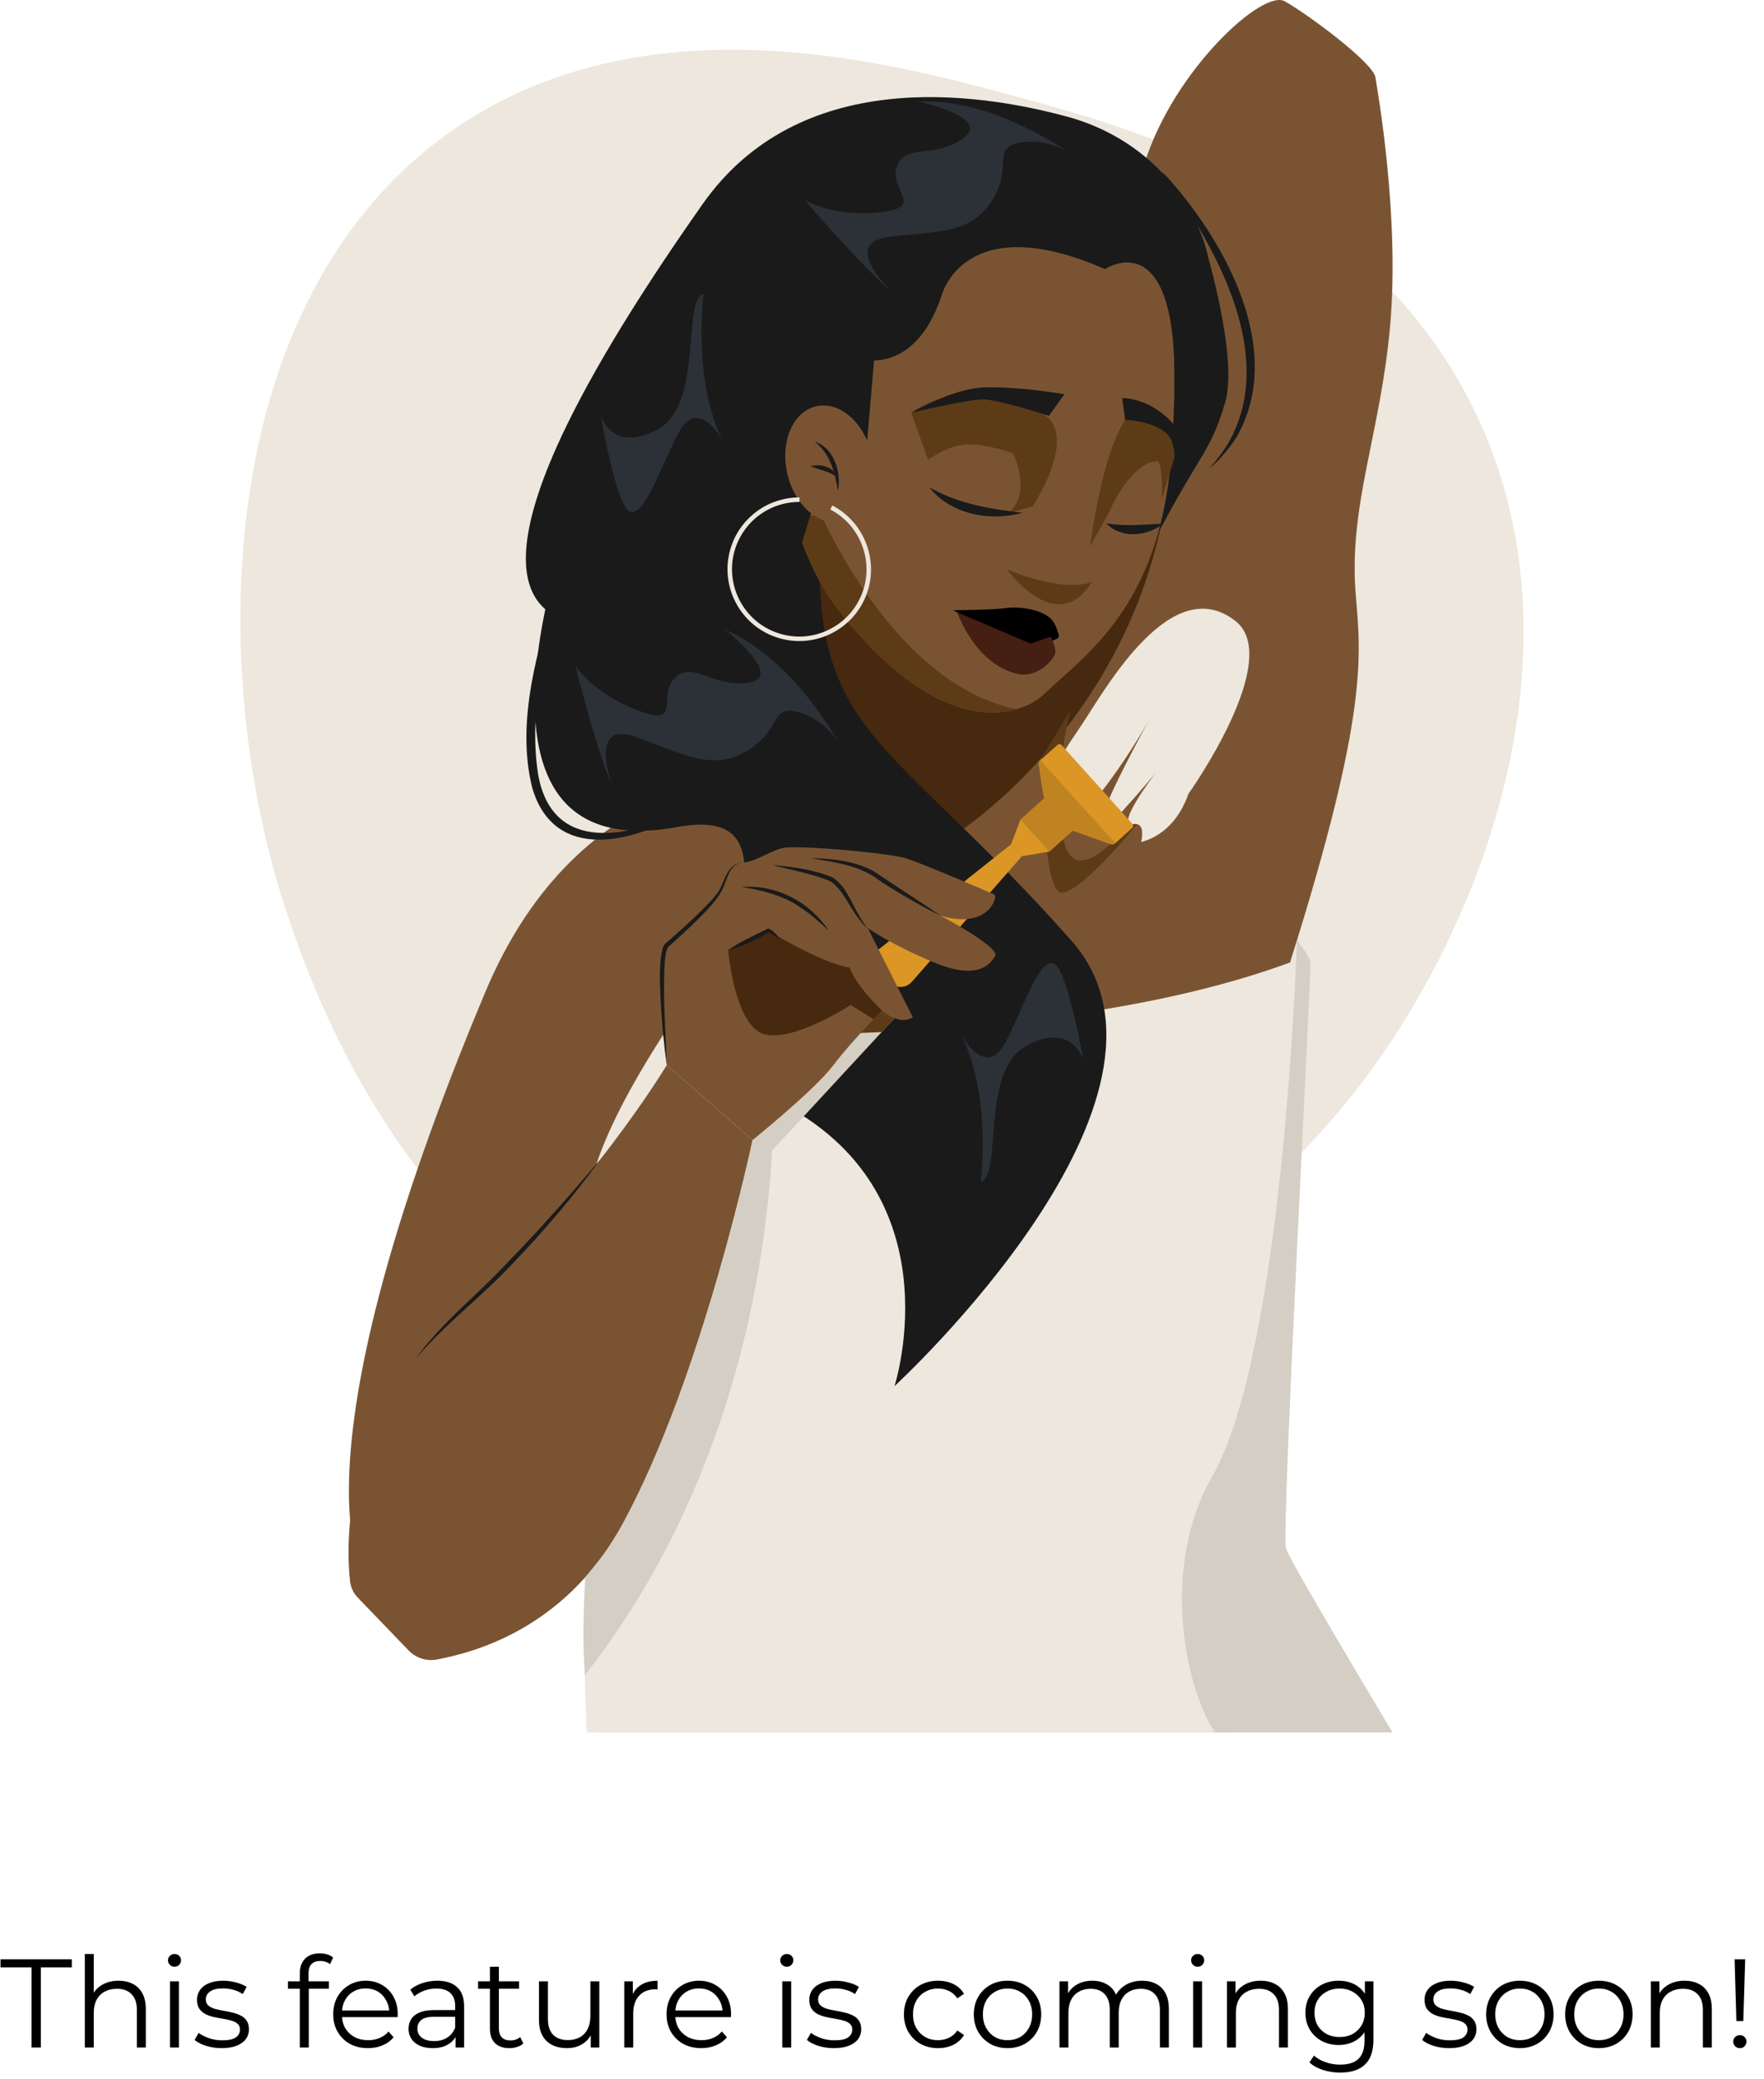 <svg width="196" height="231" viewBox="0 0 196 231" fill="none" xmlns="http://www.w3.org/2000/svg">
<path d="M31.901 101.494C34.495 109.214 45.893 143.139 77.654 151.711C108.666 160.082 137.228 138.38 150.748 121.023C164.818 102.96 177.188 70.873 163.023 44.023C150.845 20.94 125.603 14.142 112.248 10.546C98.92 6.956 71.667 -0.383 50.314 14.451C23.504 33.076 22.956 74.871 31.901 101.494Z" fill="#EDE7DD"/>
<path d="M88.356 45.042C88.356 45.042 92.338 77.499 88.796 82.13C85.254 86.762 64.613 84.743 53.924 110.209C31.856 162.783 40.393 174.85 40.393 174.85C40.393 174.85 60.092 161.135 68.178 151.328C68.178 151.328 63.459 179.936 66.728 192.468H136.472C136.472 192.468 128.844 178.029 131.024 166.859C133.203 155.689 144.918 105.749 144.373 96.936C144.373 96.936 125.03 85.001 121.216 71.579C121.216 71.579 116.312 74.43 114.678 66.156L88.356 45.042Z" fill="#7A5432"/>
<path d="M73.801 114.79C73.801 114.79 116.151 116.999 143.339 106.921L144.105 104.453C144.105 104.453 145.463 106.101 145.599 106.921C145.735 107.74 138.269 170.492 138.814 172.126C139.359 173.761 138.925 192.468 138.925 192.468H65.203C65.203 192.468 64.004 170.946 66.728 155.689C69.453 140.433 69.453 140.433 69.453 140.433C69.453 140.433 57.443 140.093 73.801 114.79Z" fill="#EDE7DD"/>
<path d="M39.741 177.476C39.266 176.982 38.971 176.348 38.894 175.667C38.448 171.708 37.931 157.72 50.654 146.154C65.638 132.532 74.084 118.322 74.084 118.322L83.619 126.655C83.619 126.655 78.079 153.002 69.18 169.311C62.635 181.307 52.066 183.677 48.568 184.36C47.409 184.586 46.218 184.204 45.399 183.353L39.741 177.476Z" fill="#7A5432"/>
<path d="M121.216 71.579C121.216 71.579 123.123 51.025 124.757 41.377C126.392 31.73 123.94 28.301 127.209 18.028C130.478 7.755 140.286 -1.217 142.738 0.136C145.19 1.489 152.546 6.937 152.818 8.572C153.091 10.207 155.543 24.156 154.453 36.252C153.363 48.348 149.821 56.151 150.639 66.092C151.191 72.813 152.112 79.13 143.339 106.92C143.339 106.92 113.86 101.348 121.216 71.579Z" fill="#7A5432"/>
<path d="M46.146 151C49.08 146.875 53.168 143.785 56.565 140.07C60.085 136.47 63.401 132.686 66.664 128.849C63.714 132.943 60.413 136.774 56.924 140.418C53.48 144.105 49.395 147.127 46.146 151Z" fill="#1A1A1A"/>
<path d="M106.033 92.77C106.033 92.77 127.899 79.162 130.125 50.802C130.646 44.169 88.356 45.042 88.356 45.042C88.356 45.042 91.349 73.942 93.827 82.585C96.424 91.645 101.385 96.514 106.033 92.77Z" fill="#47290F"/>
<path d="M133.666 26.582C133.666 26.582 137.69 39.496 136.115 44.767C134.539 50.038 133.534 50.168 129.258 58.159C124.982 66.15 115.061 70.608 115.061 70.608L133.666 26.582Z" fill="#1A1A1A"/>
<path d="M63.634 56.879C63.634 56.879 48.608 96.769 75.264 91.878C92.882 88.645 71.985 115.713 85.282 121.816C106.651 131.624 99.389 153.99 99.389 153.99C99.389 153.99 134.425 121.805 119.007 104.453C98.35 81.205 90.089 81.994 91.111 58.582L63.634 56.879Z" fill="#1A1A1A"/>
<path d="M85.521 26.088C85.521 26.088 83.181 55.058 93.164 67.787C104.65 82.433 113.322 79.692 116.021 77.103C120.58 72.73 128.805 67.477 130.124 50.802C131.42 34.414 130.25 13.55 111.368 11.797C87.129 9.548 85.521 26.088 85.521 26.088Z" fill="#7A5432"/>
<path d="M112.954 78.79C99.168 76.002 91.111 56.885 91.111 56.885L88.387 58.09C89.531 61.757 91.077 65.127 93.164 67.787C101.798 78.797 108.842 79.981 112.954 78.79Z" fill="#5C3B16"/>
<path d="M95.428 39.84C95.428 39.84 101.565 41.935 104.6 32.89C104.6 32.89 107.049 23.012 122.779 29.896C122.779 29.896 130.886 24.442 130.49 43.229C130.49 43.229 138.181 35.148 132.629 24.15C129.82 18.586 124.645 14.614 118.631 12.976C108.304 10.164 88.776 7.449 78.069 22.673C27.278 94.894 91.383 62.02 88.557 62.073L95.428 39.84Z" fill="#1A1A1A"/>
<path d="M97.155 39.626L96.314 49.426L93.153 45.16L94.949 36.351L97.155 39.626Z" fill="#1A1A1A"/>
<path d="M87.476 52.611C88.285 56.152 91.036 58.543 93.623 57.952C96.209 57.362 97.65 54.013 96.842 50.473C96.033 46.932 93.282 44.541 90.695 45.132C88.109 45.722 86.668 49.071 87.476 52.611Z" fill="#7A5432"/>
<path d="M90.5 49.05C92.682 49.754 93.506 52.462 93.108 54.539C93.044 54.273 93.004 54.01 92.961 53.748C92.624 51.972 92.01 50.199 90.5 49.05Z" fill="#1A1A1A"/>
<path d="M90.057 51.803C91.105 51.485 92.639 51.843 92.998 52.992C92.059 52.327 91.112 52.227 90.057 51.803Z" fill="#1A1A1A"/>
<path d="M76.4 89.915C70.747 93.62 61.594 95.995 59.137 87.513C57.304 80.249 59.725 71.955 61.97 65.043C60.551 71.915 58.72 78.954 59.782 85.984C61.373 95.102 70.223 92.964 76.4 89.915Z" fill="#1A1A1A"/>
<path d="M119.656 17.56C119.656 17.56 110.725 10.818 102.072 11.289C102.072 11.289 110.191 13.012 107.043 15.348C103.895 17.685 100.532 15.867 99.644 18.526C98.755 21.183 102.977 23.061 97.667 23.587C92.358 24.114 89.416 22.204 89.416 22.204C89.416 22.204 95.789 29.744 99.163 32.447C99.163 32.447 93.169 26.995 98.837 26.314C104.506 25.633 108.007 25.974 110.32 22.122C112.632 18.27 109.993 16.384 113.554 15.799C114.52 15.639 117.295 15.621 119.656 17.56Z" fill="#2B3136"/>
<path d="M78.183 32.647C78.183 32.647 76.879 42.263 80.381 49.139C80.381 49.139 77.567 43.547 75.182 48.472C72.797 53.397 71.449 57.419 69.965 56.827C68.48 56.234 66.738 46.159 66.738 46.159C66.738 46.159 68.046 50.469 73.119 47.676C78.192 44.883 75.748 33.212 78.183 32.647Z" fill="#2B3136"/>
<path d="M115.789 84.114C115.789 84.114 115.736 96.998 117.522 98.963C119.308 100.929 130.129 87.171 127.898 89.019C126.103 90.507 119.683 99.843 118.156 93.3C116.668 86.928 119.007 78.79 119.007 78.79L115.789 84.114Z" fill="#5C3B16"/>
<path d="M122.193 88.219C124.881 84.772 126.78 81.568 127.652 80.007C127.984 79.391 128.192 79.01 128.192 79.01C128.192 79.01 128.002 79.379 127.652 80.007C126.453 82.233 123.629 87.547 123.033 89.292C122.272 91.52 120.654 94.601 124.204 90.678C127.201 87.367 128.241 86.067 128.493 85.742C128.537 85.684 128.563 85.65 128.563 85.65C128.563 85.65 128.54 85.681 128.493 85.742C127.914 86.504 123.843 91.945 125.928 91.564C126.966 91.376 127.031 92.397 126.802 93.549C128.998 92.945 130.961 91.288 132.06 88.175C132.06 88.175 142.691 73.26 137.278 68.996C130.15 63.383 122.831 76.548 120.22 80.474C118.707 82.749 115.417 87.26 116.555 89.21C117.697 90.323 119.749 91.353 122.193 88.219Z" fill="#EDE7DD"/>
<path d="M99.39 113.116L96.275 110.391L83.619 126.655C83.619 126.655 78.079 153.002 69.18 169.311C68.413 170.717 67.591 171.99 66.731 173.145L65.014 175.244C64.817 179.305 64.72 182.471 64.988 186.08C70.797 178.737 83.868 159.66 85.799 127.809L99.39 113.116Z" fill="#D4CEC5"/>
<path d="M97.967 114.654L99.39 113.116L96.275 110.391L92.798 114.86C94.454 114.809 96.181 114.742 97.967 114.654Z" fill="#5C3B16"/>
<path d="M113.394 91.034L116.613 94.61L119.309 92.183L116.09 88.607L113.394 91.034Z" fill="#BF8321"/>
<path d="M113.397 91.026L116.616 94.602L113.54 95.128L112.343 93.798L113.397 91.026Z" fill="#DB9626"/>
<path d="M113.54 95.128L101.318 109.074C100.702 109.777 99.63 109.842 98.933 109.219L97.59 108.018C96.813 107.323 96.849 106.095 97.665 105.447L112.343 93.798L113.54 95.128Z" fill="#DB9626"/>
<path d="M116.003 88.803L119.092 92.234L123.382 93.779C123.567 93.846 123.774 93.805 123.921 93.673L125.804 91.978C125.934 91.861 125.945 91.66 125.827 91.529L117.948 82.775C117.83 82.645 117.629 82.634 117.499 82.752L115.592 84.468C115.459 84.588 115.394 84.768 115.421 84.945L116.003 88.803Z" fill="#DB9626"/>
<path d="M115.421 84.945L116.003 88.802L119.092 92.234L123.382 93.778C123.567 93.846 123.775 93.805 123.921 93.672L115.592 84.468C115.458 84.588 115.394 84.768 115.421 84.945Z" fill="#BF8321"/>
<path d="M86.798 103.926C91.792 108.103 94.426 107.467 94.426 107.467C98.694 115.277 101.419 113.007 101.419 113.007L96.424 103.108C96.424 103.108 98.967 104.924 103.78 106.92C108.593 108.916 109.955 107.195 110.569 106.224C111.183 105.253 104.537 101.746 104.537 101.746C109.925 103.29 110.864 99.567 110.5 99.385C110.137 99.204 102.69 96.025 100.783 95.389C98.876 94.754 88.524 93.845 86.98 94.209C85.436 94.572 83.983 95.753 82.439 95.843C80.895 95.934 80.714 97.841 79.896 99.203C79.079 100.565 75.265 104.016 74.084 105.015C72.904 106.014 74.084 118.322 74.084 118.322L83.62 126.655C83.62 126.655 90.521 121.094 92.61 118.322C94.699 115.549 98.785 111.463 98.785 111.463L92.084 103.38L86.798 103.926Z" fill="#7A5432"/>
<path d="M80.895 105.561C80.895 105.561 81.621 113.806 84.8 114.86C87.978 115.913 94.517 111.645 94.517 111.645L97.066 113.234L98 112.263C98 112.263 94.986 109.406 94.426 107.468C94.426 107.468 92.337 107.514 85.31 103.382L80.895 105.561Z" fill="#47290F"/>
<path d="M85.799 96.093C88.076 96.312 90.379 96.579 92.509 97.474C94.013 98.429 94.568 100.277 95.467 101.725C95.739 102.219 96.009 102.719 96.423 103.108C95.932 102.803 95.601 102.306 95.259 101.855C94.304 100.605 93.594 98.782 92.283 97.919C90.518 97.132 87.689 96.606 85.799 96.093Z" fill="#1A1A1A"/>
<path d="M90.09 95.344C92.431 95.379 94.898 95.621 97.002 96.743C98.916 98.016 100.94 99.353 102.873 100.615C103.425 100.995 103.988 101.358 104.536 101.746C103.93 101.456 103.343 101.134 102.747 100.825C101.034 99.878 99.181 98.82 97.571 97.719C95.443 96.106 92.658 95.782 90.09 95.344Z" fill="#1A1A1A"/>
<path d="M82.393 98.545C86.265 98.226 89.941 100.184 92.084 103.381C90.727 102.133 89.314 100.907 87.685 100.057C86.037 99.26 84.216 98.807 82.393 98.545Z" fill="#1A1A1A"/>
<path d="M80.895 105.561C82.226 104.618 83.715 103.961 85.162 103.251C85.17 103.244 85.114 103.302 85.213 103.212C85.341 103.131 85.458 103.18 85.549 103.224C86.079 103.559 86.419 103.985 86.798 104.453L86.092 103.972C85.851 103.817 85.58 103.611 85.359 103.549C85.359 103.549 85.391 103.555 85.433 103.529C84.243 104.378 82.452 105.121 80.895 105.561Z" fill="#1A1A1A"/>
<path d="M134.992 192.468H154.731C154.731 192.468 143.432 173.67 142.887 172.035C142.342 170.401 145.735 107.74 145.599 106.921C145.463 106.101 144.105 104.453 144.105 104.453C144.105 104.453 142.723 150.047 134.642 164.121C129.101 173.772 131.425 187.005 134.992 192.468Z" fill="#D4CEC5"/>
<path d="M93.764 83.543C93.764 83.543 88.716 73.475 80.577 69.958C80.577 69.958 87.21 75.187 83.246 75.836C79.281 76.485 77.045 73.337 75 75.299C72.955 77.263 75.948 80.855 70.844 78.909C65.74 76.963 63.933 73.922 63.933 73.922C63.933 73.922 66.271 83.537 68.106 87.48C68.106 87.48 65.146 79.897 70.651 81.869C76.156 83.841 79.202 85.738 83.104 83.359C87.007 80.98 85.465 78.1 88.997 79.198C89.954 79.496 92.502 80.743 93.764 83.543Z" fill="#2B3136"/>
<path d="M108.966 131.261C108.966 131.261 110.238 121.641 106.713 114.776C106.713 114.776 109.546 120.359 111.915 115.426C114.284 110.494 115.619 106.467 117.105 107.055C118.591 107.642 120.367 117.712 120.367 117.712C120.367 117.712 119.045 113.406 113.981 116.216C108.916 119.025 111.399 130.687 108.966 131.261Z" fill="#2B3136"/>
<path d="M129.196 58.191C127.502 59.624 124.502 59.861 122.927 58.135C125.1 58.513 126.966 58.258 129.196 58.191Z" fill="#1A1A1A"/>
<path d="M112.546 50.338C112.546 50.338 114.787 54.831 111.981 57.035L114.738 56.254C114.738 56.254 119.939 48.412 115.91 45.995C111.882 43.579 105.914 42.639 101.249 45.856L103.106 51.065C106.115 49.197 107.595 48.762 112.546 50.338Z" fill="#5C3B16"/>
<path d="M113.588 56.967C110.037 57.988 105.579 57.129 103.232 54.118C106.43 55.951 109.97 56.554 113.588 56.967Z" fill="#1A1A1A"/>
<path d="M118.263 43.794C118.263 43.794 113.385 42.945 109.506 43.028C105.864 43.106 101.249 45.856 101.249 45.856C101.249 45.856 107.957 44.263 109.387 44.37C111.479 44.527 116.552 46.201 116.552 46.201L118.263 43.794Z" fill="#1A1A1A"/>
<path d="M129.079 55.449C129.079 55.449 129.277 51.203 128.503 51.236C126.88 51.304 124.769 53.365 123.153 57.069L121.11 60.712C121.185 60.356 122.392 50.609 125.019 46.644C126.692 44.118 130.925 48.356 130.489 50.855L129.079 55.449Z" fill="#5C3B16"/>
<path d="M124.686 44.221C124.686 44.221 127.658 44.136 130.222 46.94C131.539 48.379 130.49 50.855 130.49 50.855C130.49 50.855 130.617 49.003 129.524 48.074C127.925 46.716 125.019 46.644 125.019 46.644L124.686 44.221Z" fill="#1A1A1A"/>
<path d="M111.867 63.239C111.867 63.239 117.408 70.975 121.33 64.64C121.33 64.64 118.559 66.02 111.867 63.239Z" fill="#5C3B16"/>
<path d="M105.891 67.794C105.891 67.794 110.517 67.76 111.699 67.558C112.86 67.36 115.503 67.564 116.73 68.711C117.294 69.238 117.511 70.125 117.629 70.499C117.689 70.691 117.592 70.894 117.408 70.976L114.688 72.175L105.891 67.794Z" fill="black"/>
<path d="M106.351 68.023C106.351 68.023 108.315 73.789 113.074 74.872C115.296 75.377 117.146 73.231 117.254 72.498C117.337 71.94 116.756 70.723 116.756 70.723L114.528 71.505L106.351 68.023Z" fill="#451F11"/>
<path d="M88.815 71.22C87.937 71.22 87.055 71.073 86.201 70.778C82.044 69.34 79.833 64.789 81.27 60.633C82.382 57.417 85.409 55.261 88.808 55.261C88.818 55.261 88.827 55.261 88.837 55.261L88.835 55.761C88.826 55.761 88.817 55.761 88.808 55.761C85.622 55.761 82.786 57.782 81.743 60.796C80.396 64.692 82.469 68.957 86.365 70.305C88.252 70.958 90.281 70.837 92.076 69.964C93.872 69.091 95.221 67.571 95.874 65.683C97.08 62.197 95.522 58.294 92.251 56.602L92.48 56.158C95.97 57.962 97.633 62.127 96.346 65.847C95.65 67.861 94.211 69.483 92.295 70.413C91.192 70.95 90.006 71.22 88.815 71.22Z" fill="#EDE7DD"/>
<path d="M82.439 95.844C81.249 95.968 80.892 97.237 80.521 98.192C80.173 99.236 79.454 100.14 78.705 100.935C77.451 102.31 75.967 103.66 74.583 104.908C74.526 104.959 74.218 105.219 74.191 105.273C73.956 105.77 73.917 106.359 73.859 106.947C73.643 110.649 73.953 114.606 74.084 118.323C73.782 116.167 73.577 114 73.439 111.826C73.365 109.626 73.113 107.403 73.659 105.235C73.715 105.097 73.846 104.882 73.955 104.802C74.515 104.334 75.533 103.419 76.084 102.92C77.26 101.81 78.48 100.721 79.512 99.481C80.524 98.356 80.592 95.968 82.439 95.844Z" fill="#1A1A1A"/>
<path d="M129.087 19.017C135.899 26.311 143.012 38.812 137.382 48.577C136.543 49.903 135.512 51.081 134.35 52.093C135.353 50.921 136.282 49.703 136.953 48.34C141.659 38.603 134.732 26.937 129.087 19.017Z" fill="#1A1A1A"/>
<path d="M3.5 227.468V218.564H0.056V217.668H7.98V218.564H4.536V227.468H3.5ZM13.177 220.048C13.774 220.048 14.297 220.165 14.745 220.398C15.202 220.622 15.557 220.967 15.809 221.434C16.07 221.901 16.201 222.489 16.201 223.198V227.468H15.207V223.296C15.207 222.521 15.011 221.938 14.619 221.546C14.236 221.145 13.695 220.944 12.995 220.944C12.472 220.944 12.015 221.051 11.623 221.266C11.24 221.471 10.942 221.775 10.727 222.176C10.522 222.568 10.419 223.044 10.419 223.604V227.468H9.425V217.08H10.419V222.134L10.223 221.756C10.456 221.224 10.83 220.809 11.343 220.51C11.856 220.202 12.468 220.048 13.177 220.048ZM18.886 227.468V220.118H19.88V227.468H18.886ZM19.39 218.494C19.185 218.494 19.012 218.424 18.872 218.284C18.732 218.144 18.662 217.976 18.662 217.78C18.662 217.584 18.732 217.421 18.872 217.29C19.012 217.15 19.185 217.08 19.39 217.08C19.595 217.08 19.768 217.145 19.908 217.276C20.048 217.407 20.118 217.57 20.118 217.766C20.118 217.971 20.048 218.144 19.908 218.284C19.777 218.424 19.605 218.494 19.39 218.494ZM24.62 227.538C24.013 227.538 23.439 227.454 22.898 227.286C22.356 227.109 21.932 226.889 21.624 226.628L22.072 225.844C22.37 226.068 22.753 226.264 23.22 226.432C23.686 226.591 24.176 226.67 24.69 226.67C25.39 226.67 25.894 226.563 26.202 226.348C26.51 226.124 26.664 225.83 26.664 225.466C26.664 225.195 26.575 224.985 26.398 224.836C26.23 224.677 26.006 224.561 25.726 224.486C25.446 224.402 25.133 224.332 24.788 224.276C24.442 224.22 24.097 224.155 23.752 224.08C23.416 224.005 23.108 223.898 22.828 223.758C22.548 223.609 22.319 223.408 22.142 223.156C21.974 222.904 21.89 222.568 21.89 222.148C21.89 221.747 22.002 221.387 22.226 221.07C22.45 220.753 22.776 220.505 23.206 220.328C23.644 220.141 24.176 220.048 24.802 220.048C25.278 220.048 25.754 220.113 26.23 220.244C26.706 220.365 27.098 220.529 27.406 220.734L26.972 221.532C26.645 221.308 26.295 221.149 25.922 221.056C25.548 220.953 25.175 220.902 24.802 220.902C24.139 220.902 23.649 221.019 23.332 221.252C23.024 221.476 22.87 221.765 22.87 222.12C22.87 222.4 22.954 222.619 23.122 222.778C23.299 222.937 23.528 223.063 23.808 223.156C24.097 223.24 24.41 223.31 24.746 223.366C25.091 223.422 25.432 223.492 25.768 223.576C26.113 223.651 26.426 223.758 26.706 223.898C26.995 224.029 27.224 224.22 27.392 224.472C27.569 224.715 27.658 225.037 27.658 225.438C27.658 225.867 27.536 226.241 27.294 226.558C27.06 226.866 26.715 227.109 26.258 227.286C25.81 227.454 25.264 227.538 24.62 227.538ZM33.314 227.468V219.194C33.314 218.541 33.505 218.013 33.888 217.612C34.27 217.211 34.821 217.01 35.54 217.01C35.82 217.01 36.09 217.047 36.352 217.122C36.613 217.197 36.832 217.313 37.01 217.472L36.674 218.214C36.534 218.093 36.37 218.004 36.184 217.948C35.997 217.883 35.796 217.85 35.582 217.85C35.162 217.85 34.84 217.967 34.616 218.2C34.392 218.433 34.28 218.779 34.28 219.236V220.356L34.308 220.818V227.468H33.314ZM31.998 220.944V220.118H36.548V220.944H31.998ZM40.889 227.538C40.123 227.538 39.452 227.379 38.873 227.062C38.294 226.735 37.842 226.292 37.515 225.732C37.188 225.163 37.025 224.514 37.025 223.786C37.025 223.058 37.179 222.414 37.487 221.854C37.804 221.294 38.233 220.855 38.775 220.538C39.325 220.211 39.941 220.048 40.623 220.048C41.313 220.048 41.925 220.207 42.457 220.524C42.998 220.832 43.423 221.271 43.731 221.84C44.039 222.4 44.193 223.049 44.193 223.786C44.193 223.833 44.188 223.884 44.179 223.94C44.179 223.987 44.179 224.038 44.179 224.094H37.781V223.352H43.647L43.255 223.646C43.255 223.114 43.138 222.643 42.905 222.232C42.681 221.812 42.373 221.485 41.981 221.252C41.589 221.019 41.136 220.902 40.623 220.902C40.119 220.902 39.666 221.019 39.265 221.252C38.864 221.485 38.551 221.812 38.327 222.232C38.103 222.652 37.991 223.133 37.991 223.674V223.828C37.991 224.388 38.112 224.883 38.355 225.312C38.607 225.732 38.952 226.063 39.391 226.306C39.839 226.539 40.347 226.656 40.917 226.656C41.365 226.656 41.78 226.577 42.163 226.418C42.555 226.259 42.891 226.017 43.171 225.69L43.731 226.334C43.404 226.726 42.993 227.025 42.499 227.23C42.014 227.435 41.477 227.538 40.889 227.538ZM50.617 227.468V225.844L50.575 225.578V222.862C50.575 222.237 50.398 221.756 50.043 221.42C49.698 221.084 49.18 220.916 48.489 220.916C48.013 220.916 47.56 220.995 47.131 221.154C46.702 221.313 46.338 221.523 46.039 221.784L45.591 221.042C45.964 220.725 46.412 220.482 46.935 220.314C47.458 220.137 48.008 220.048 48.587 220.048C49.539 220.048 50.272 220.286 50.785 220.762C51.308 221.229 51.569 221.943 51.569 222.904V227.468H50.617ZM48.083 227.538C47.532 227.538 47.052 227.449 46.641 227.272C46.24 227.085 45.932 226.833 45.717 226.516C45.502 226.189 45.395 225.816 45.395 225.396C45.395 225.013 45.484 224.668 45.661 224.36C45.848 224.043 46.146 223.791 46.557 223.604C46.977 223.408 47.537 223.31 48.237 223.31H50.771V224.052H48.265C47.556 224.052 47.061 224.178 46.781 224.43C46.51 224.682 46.375 224.995 46.375 225.368C46.375 225.788 46.538 226.124 46.865 226.376C47.192 226.628 47.649 226.754 48.237 226.754C48.797 226.754 49.278 226.628 49.679 226.376C50.09 226.115 50.388 225.741 50.575 225.256L50.799 225.942C50.612 226.427 50.286 226.815 49.819 227.104C49.362 227.393 48.783 227.538 48.083 227.538ZM56.593 227.538C55.902 227.538 55.37 227.351 54.997 226.978C54.623 226.605 54.437 226.077 54.437 225.396V218.494H55.431V225.34C55.431 225.769 55.538 226.101 55.753 226.334C55.977 226.567 56.294 226.684 56.705 226.684C57.144 226.684 57.508 226.558 57.797 226.306L58.147 227.02C57.951 227.197 57.713 227.328 57.433 227.412C57.162 227.496 56.882 227.538 56.593 227.538ZM53.121 220.944V220.118H57.671V220.944H53.121ZM62.994 227.538C62.369 227.538 61.823 227.421 61.356 227.188C60.89 226.955 60.526 226.605 60.264 226.138C60.012 225.671 59.886 225.088 59.886 224.388V220.118H60.88V224.276C60.88 225.06 61.072 225.653 61.454 226.054C61.846 226.446 62.392 226.642 63.092 226.642C63.606 226.642 64.049 226.539 64.422 226.334C64.805 226.119 65.094 225.811 65.29 225.41C65.496 225.009 65.598 224.528 65.598 223.968V220.118H66.592V227.468H65.64V225.452L65.794 225.816C65.561 226.357 65.197 226.782 64.702 227.09C64.217 227.389 63.648 227.538 62.994 227.538ZM69.363 227.468V220.118H70.315V222.12L70.217 221.77C70.422 221.21 70.767 220.785 71.253 220.496C71.738 220.197 72.34 220.048 73.059 220.048V221.014C73.021 221.014 72.984 221.014 72.947 221.014C72.909 221.005 72.872 221 72.835 221C72.06 221 71.453 221.238 71.015 221.714C70.576 222.181 70.357 222.848 70.357 223.716V227.468H69.363ZM77.926 227.538C77.161 227.538 76.489 227.379 75.91 227.062C75.331 226.735 74.879 226.292 74.552 225.732C74.225 225.163 74.062 224.514 74.062 223.786C74.062 223.058 74.216 222.414 74.524 221.854C74.841 221.294 75.271 220.855 75.812 220.538C76.363 220.211 76.979 220.048 77.66 220.048C78.351 220.048 78.962 220.207 79.494 220.524C80.035 220.832 80.46 221.271 80.768 221.84C81.076 222.4 81.23 223.049 81.23 223.786C81.23 223.833 81.225 223.884 81.216 223.94C81.216 223.987 81.216 224.038 81.216 224.094H74.818V223.352H80.684L80.292 223.646C80.292 223.114 80.175 222.643 79.942 222.232C79.718 221.812 79.41 221.485 79.018 221.252C78.626 221.019 78.173 220.902 77.66 220.902C77.156 220.902 76.703 221.019 76.302 221.252C75.901 221.485 75.588 221.812 75.364 222.232C75.14 222.652 75.028 223.133 75.028 223.674V223.828C75.028 224.388 75.149 224.883 75.392 225.312C75.644 225.732 75.989 226.063 76.428 226.306C76.876 226.539 77.385 226.656 77.954 226.656C78.402 226.656 78.817 226.577 79.2 226.418C79.592 226.259 79.928 226.017 80.208 225.69L80.768 226.334C80.441 226.726 80.031 227.025 79.536 227.23C79.051 227.435 78.514 227.538 77.926 227.538ZM86.917 227.468V220.118H87.911V227.468H86.917ZM87.421 218.494C87.216 218.494 87.043 218.424 86.903 218.284C86.763 218.144 86.693 217.976 86.693 217.78C86.693 217.584 86.763 217.421 86.903 217.29C87.043 217.15 87.216 217.08 87.421 217.08C87.627 217.08 87.799 217.145 87.939 217.276C88.079 217.407 88.149 217.57 88.149 217.766C88.149 217.971 88.079 218.144 87.939 218.284C87.809 218.424 87.636 218.494 87.421 218.494ZM92.651 227.538C92.044 227.538 91.47 227.454 90.929 227.286C90.388 227.109 89.963 226.889 89.655 226.628L90.103 225.844C90.402 226.068 90.784 226.264 91.251 226.432C91.718 226.591 92.208 226.67 92.721 226.67C93.421 226.67 93.925 226.563 94.233 226.348C94.541 226.124 94.695 225.83 94.695 225.466C94.695 225.195 94.606 224.985 94.429 224.836C94.261 224.677 94.037 224.561 93.757 224.486C93.477 224.402 93.164 224.332 92.819 224.276C92.474 224.22 92.128 224.155 91.783 224.08C91.447 224.005 91.139 223.898 90.859 223.758C90.579 223.609 90.35 223.408 90.173 223.156C90.005 222.904 89.921 222.568 89.921 222.148C89.921 221.747 90.033 221.387 90.257 221.07C90.481 220.753 90.808 220.505 91.237 220.328C91.676 220.141 92.208 220.048 92.833 220.048C93.309 220.048 93.785 220.113 94.261 220.244C94.737 220.365 95.129 220.529 95.437 220.734L95.003 221.532C94.676 221.308 94.326 221.149 93.953 221.056C93.58 220.953 93.206 220.902 92.833 220.902C92.17 220.902 91.68 221.019 91.363 221.252C91.055 221.476 90.901 221.765 90.901 222.12C90.901 222.4 90.985 222.619 91.153 222.778C91.33 222.937 91.559 223.063 91.839 223.156C92.128 223.24 92.441 223.31 92.777 223.366C93.122 223.422 93.463 223.492 93.799 223.576C94.144 223.651 94.457 223.758 94.737 223.898C95.026 224.029 95.255 224.22 95.423 224.472C95.6 224.715 95.689 225.037 95.689 225.438C95.689 225.867 95.568 226.241 95.325 226.558C95.092 226.866 94.746 227.109 94.289 227.286C93.841 227.454 93.295 227.538 92.651 227.538ZM104.229 227.538C103.501 227.538 102.848 227.379 102.269 227.062C101.7 226.735 101.252 226.292 100.925 225.732C100.598 225.163 100.435 224.514 100.435 223.786C100.435 223.049 100.598 222.4 100.925 221.84C101.252 221.28 101.7 220.841 102.269 220.524C102.848 220.207 103.501 220.048 104.229 220.048C104.854 220.048 105.419 220.169 105.923 220.412C106.427 220.655 106.824 221.019 107.113 221.504L106.371 222.008C106.119 221.635 105.806 221.359 105.433 221.182C105.06 221.005 104.654 220.916 104.215 220.916C103.692 220.916 103.221 221.037 102.801 221.28C102.381 221.513 102.05 221.845 101.807 222.274C101.564 222.703 101.443 223.207 101.443 223.786C101.443 224.365 101.564 224.869 101.807 225.298C102.05 225.727 102.381 226.063 102.801 226.306C103.221 226.539 103.692 226.656 104.215 226.656C104.654 226.656 105.06 226.567 105.433 226.39C105.806 226.213 106.119 225.942 106.371 225.578L107.113 226.082C106.824 226.558 106.427 226.922 105.923 227.174C105.419 227.417 104.854 227.538 104.229 227.538ZM111.939 227.538C111.229 227.538 110.59 227.379 110.021 227.062C109.461 226.735 109.017 226.292 108.691 225.732C108.364 225.163 108.201 224.514 108.201 223.786C108.201 223.049 108.364 222.4 108.691 221.84C109.017 221.28 109.461 220.841 110.021 220.524C110.581 220.207 111.22 220.048 111.939 220.048C112.667 220.048 113.311 220.207 113.871 220.524C114.44 220.841 114.883 221.28 115.201 221.84C115.527 222.4 115.691 223.049 115.691 223.786C115.691 224.514 115.527 225.163 115.201 225.732C114.883 226.292 114.44 226.735 113.871 227.062C113.301 227.379 112.657 227.538 111.939 227.538ZM111.939 226.656C112.471 226.656 112.942 226.539 113.353 226.306C113.763 226.063 114.085 225.727 114.319 225.298C114.561 224.859 114.683 224.355 114.683 223.786C114.683 223.207 114.561 222.703 114.319 222.274C114.085 221.845 113.763 221.513 113.353 221.28C112.942 221.037 112.475 220.916 111.953 220.916C111.43 220.916 110.963 221.037 110.553 221.28C110.142 221.513 109.815 221.845 109.573 222.274C109.33 222.703 109.209 223.207 109.209 223.786C109.209 224.355 109.33 224.859 109.573 225.298C109.815 225.727 110.142 226.063 110.553 226.306C110.963 226.539 111.425 226.656 111.939 226.656ZM126.904 220.048C127.501 220.048 128.019 220.165 128.458 220.398C128.906 220.622 129.251 220.967 129.494 221.434C129.746 221.901 129.872 222.489 129.872 223.198V227.468H128.878V223.296C128.878 222.521 128.691 221.938 128.318 221.546C127.954 221.145 127.436 220.944 126.764 220.944C126.26 220.944 125.821 221.051 125.448 221.266C125.084 221.471 124.799 221.775 124.594 222.176C124.398 222.568 124.3 223.044 124.3 223.604V227.468H123.306V223.296C123.306 222.521 123.119 221.938 122.746 221.546C122.373 221.145 121.85 220.944 121.178 220.944C120.683 220.944 120.249 221.051 119.876 221.266C119.503 221.471 119.213 221.775 119.008 222.176C118.812 222.568 118.714 223.044 118.714 223.604V227.468H117.72V220.118H118.672V222.106L118.518 221.756C118.742 221.224 119.101 220.809 119.596 220.51C120.1 220.202 120.693 220.048 121.374 220.048C122.093 220.048 122.704 220.23 123.208 220.594C123.712 220.949 124.039 221.485 124.188 222.204L123.796 222.05C124.011 221.453 124.389 220.972 124.93 220.608C125.481 220.235 126.139 220.048 126.904 220.048ZM132.568 227.468V220.118H133.562V227.468H132.568ZM133.072 218.494C132.866 218.494 132.694 218.424 132.554 218.284C132.414 218.144 132.344 217.976 132.344 217.78C132.344 217.584 132.414 217.421 132.554 217.29C132.694 217.15 132.866 217.08 133.072 217.08C133.277 217.08 133.45 217.145 133.59 217.276C133.73 217.407 133.8 217.57 133.8 217.766C133.8 217.971 133.73 218.144 133.59 218.284C133.459 218.424 133.286 218.494 133.072 218.494ZM140.079 220.048C140.677 220.048 141.199 220.165 141.647 220.398C142.105 220.622 142.459 220.967 142.711 221.434C142.973 221.901 143.103 222.489 143.103 223.198V227.468H142.109V223.296C142.109 222.521 141.913 221.938 141.521 221.546C141.139 221.145 140.597 220.944 139.897 220.944C139.375 220.944 138.917 221.051 138.525 221.266C138.143 221.471 137.844 221.775 137.629 222.176C137.424 222.568 137.321 223.044 137.321 223.604V227.468H136.327V220.118H137.279V222.134L137.125 221.756C137.359 221.224 137.732 220.809 138.245 220.51C138.759 220.202 139.37 220.048 140.079 220.048ZM148.924 230.254C148.252 230.254 147.608 230.156 146.992 229.96C146.376 229.764 145.877 229.484 145.494 229.12L145.998 228.364C146.344 228.672 146.768 228.915 147.272 229.092C147.786 229.279 148.327 229.372 148.896 229.372C149.83 229.372 150.516 229.153 150.954 228.714C151.393 228.285 151.612 227.613 151.612 226.698V224.864L151.752 223.604L151.654 222.344V220.118H152.606V226.572C152.606 227.841 152.294 228.77 151.668 229.358C151.052 229.955 150.138 230.254 148.924 230.254ZM148.742 227.188C148.042 227.188 147.412 227.039 146.852 226.74C146.292 226.432 145.849 226.007 145.522 225.466C145.205 224.925 145.046 224.304 145.046 223.604C145.046 222.904 145.205 222.288 145.522 221.756C145.849 221.215 146.292 220.795 146.852 220.496C147.412 220.197 148.042 220.048 148.742 220.048C149.396 220.048 149.984 220.183 150.506 220.454C151.029 220.725 151.444 221.126 151.752 221.658C152.06 222.19 152.214 222.839 152.214 223.604C152.214 224.369 152.06 225.018 151.752 225.55C151.444 226.082 151.029 226.488 150.506 226.768C149.984 227.048 149.396 227.188 148.742 227.188ZM148.84 226.306C149.382 226.306 149.862 226.194 150.282 225.97C150.702 225.737 151.034 225.419 151.276 225.018C151.519 224.607 151.64 224.136 151.64 223.604C151.64 223.072 151.519 222.605 151.276 222.204C151.034 221.803 150.702 221.49 150.282 221.266C149.862 221.033 149.382 220.916 148.84 220.916C148.308 220.916 147.828 221.033 147.398 221.266C146.978 221.49 146.647 221.803 146.404 222.204C146.171 222.605 146.054 223.072 146.054 223.604C146.054 224.136 146.171 224.607 146.404 225.018C146.647 225.419 146.978 225.737 147.398 225.97C147.828 226.194 148.308 226.306 148.84 226.306ZM161.01 227.538C160.404 227.538 159.83 227.454 159.288 227.286C158.747 227.109 158.322 226.889 158.014 226.628L158.462 225.844C158.761 226.068 159.144 226.264 159.61 226.432C160.077 226.591 160.567 226.67 161.08 226.67C161.78 226.67 162.284 226.563 162.592 226.348C162.9 226.124 163.054 225.83 163.054 225.466C163.054 225.195 162.966 224.985 162.788 224.836C162.62 224.677 162.396 224.561 162.116 224.486C161.836 224.402 161.524 224.332 161.178 224.276C160.833 224.22 160.488 224.155 160.142 224.08C159.806 224.005 159.498 223.898 159.218 223.758C158.938 223.609 158.71 223.408 158.532 223.156C158.364 222.904 158.28 222.568 158.28 222.148C158.28 221.747 158.392 221.387 158.616 221.07C158.84 220.753 159.167 220.505 159.596 220.328C160.035 220.141 160.567 220.048 161.192 220.048C161.668 220.048 162.144 220.113 162.62 220.244C163.096 220.365 163.488 220.529 163.796 220.734L163.362 221.532C163.036 221.308 162.686 221.149 162.312 221.056C161.939 220.953 161.566 220.902 161.192 220.902C160.53 220.902 160.04 221.019 159.722 221.252C159.414 221.476 159.26 221.765 159.26 222.12C159.26 222.4 159.344 222.619 159.512 222.778C159.69 222.937 159.918 223.063 160.198 223.156C160.488 223.24 160.8 223.31 161.136 223.366C161.482 223.422 161.822 223.492 162.158 223.576C162.504 223.651 162.816 223.758 163.096 223.898C163.386 224.029 163.614 224.22 163.782 224.472C163.96 224.715 164.048 225.037 164.048 225.438C164.048 225.867 163.927 226.241 163.684 226.558C163.451 226.866 163.106 227.109 162.648 227.286C162.2 227.454 161.654 227.538 161.01 227.538ZM168.868 227.538C168.159 227.538 167.52 227.379 166.95 227.062C166.39 226.735 165.947 226.292 165.62 225.732C165.294 225.163 165.13 224.514 165.13 223.786C165.13 223.049 165.294 222.4 165.62 221.84C165.947 221.28 166.39 220.841 166.95 220.524C167.51 220.207 168.15 220.048 168.868 220.048C169.596 220.048 170.24 220.207 170.8 220.524C171.37 220.841 171.813 221.28 172.13 221.84C172.457 222.4 172.62 223.049 172.62 223.786C172.62 224.514 172.457 225.163 172.13 225.732C171.813 226.292 171.37 226.735 170.8 227.062C170.231 227.379 169.587 227.538 168.868 227.538ZM168.868 226.656C169.4 226.656 169.872 226.539 170.282 226.306C170.693 226.063 171.015 225.727 171.248 225.298C171.491 224.859 171.612 224.355 171.612 223.786C171.612 223.207 171.491 222.703 171.248 222.274C171.015 221.845 170.693 221.513 170.282 221.28C169.872 221.037 169.405 220.916 168.882 220.916C168.36 220.916 167.893 221.037 167.482 221.28C167.072 221.513 166.745 221.845 166.502 222.274C166.26 222.703 166.138 223.207 166.138 223.786C166.138 224.355 166.26 224.859 166.502 225.298C166.745 225.727 167.072 226.063 167.482 226.306C167.893 226.539 168.355 226.656 168.868 226.656ZM177.646 227.538C176.936 227.538 176.297 227.379 175.728 227.062C175.168 226.735 174.724 226.292 174.398 225.732C174.071 225.163 173.908 224.514 173.908 223.786C173.908 223.049 174.071 222.4 174.398 221.84C174.724 221.28 175.168 220.841 175.728 220.524C176.288 220.207 176.927 220.048 177.646 220.048C178.374 220.048 179.018 220.207 179.578 220.524C180.147 220.841 180.59 221.28 180.908 221.84C181.234 222.4 181.398 223.049 181.398 223.786C181.398 224.514 181.234 225.163 180.908 225.732C180.59 226.292 180.147 226.735 179.578 227.062C179.008 227.379 178.364 227.538 177.646 227.538ZM177.646 226.656C178.178 226.656 178.649 226.539 179.06 226.306C179.47 226.063 179.792 225.727 180.026 225.298C180.268 224.859 180.39 224.355 180.39 223.786C180.39 223.207 180.268 222.703 180.026 222.274C179.792 221.845 179.47 221.513 179.06 221.28C178.649 221.037 178.182 220.916 177.66 220.916C177.137 220.916 176.67 221.037 176.26 221.28C175.849 221.513 175.522 221.845 175.28 222.274C175.037 222.703 174.916 223.207 174.916 223.786C174.916 224.355 175.037 224.859 175.28 225.298C175.522 225.727 175.849 226.063 176.26 226.306C176.67 226.539 177.132 226.656 177.646 226.656ZM187.179 220.048C187.776 220.048 188.299 220.165 188.747 220.398C189.204 220.622 189.559 220.967 189.811 221.434C190.072 221.901 190.203 222.489 190.203 223.198V227.468H189.209V223.296C189.209 222.521 189.013 221.938 188.621 221.546C188.238 221.145 187.697 220.944 186.997 220.944C186.474 220.944 186.017 221.051 185.625 221.266C185.242 221.471 184.944 221.775 184.729 222.176C184.524 222.568 184.421 223.044 184.421 223.604V227.468H183.427V220.118H184.379V222.134L184.225 221.756C184.458 221.224 184.832 220.809 185.345 220.51C185.858 220.202 186.47 220.048 187.179 220.048ZM192.93 224.528L192.734 217.668H193.91L193.7 224.528H192.93ZM193.322 227.538C193.117 227.538 192.939 227.468 192.79 227.328C192.65 227.179 192.58 227.006 192.58 226.81C192.58 226.605 192.65 226.437 192.79 226.306C192.939 226.166 193.117 226.096 193.322 226.096C193.537 226.096 193.709 226.166 193.84 226.306C193.98 226.437 194.05 226.605 194.05 226.81C194.05 227.006 193.98 227.179 193.84 227.328C193.709 227.468 193.537 227.538 193.322 227.538Z" fill="black"/>
</svg>
